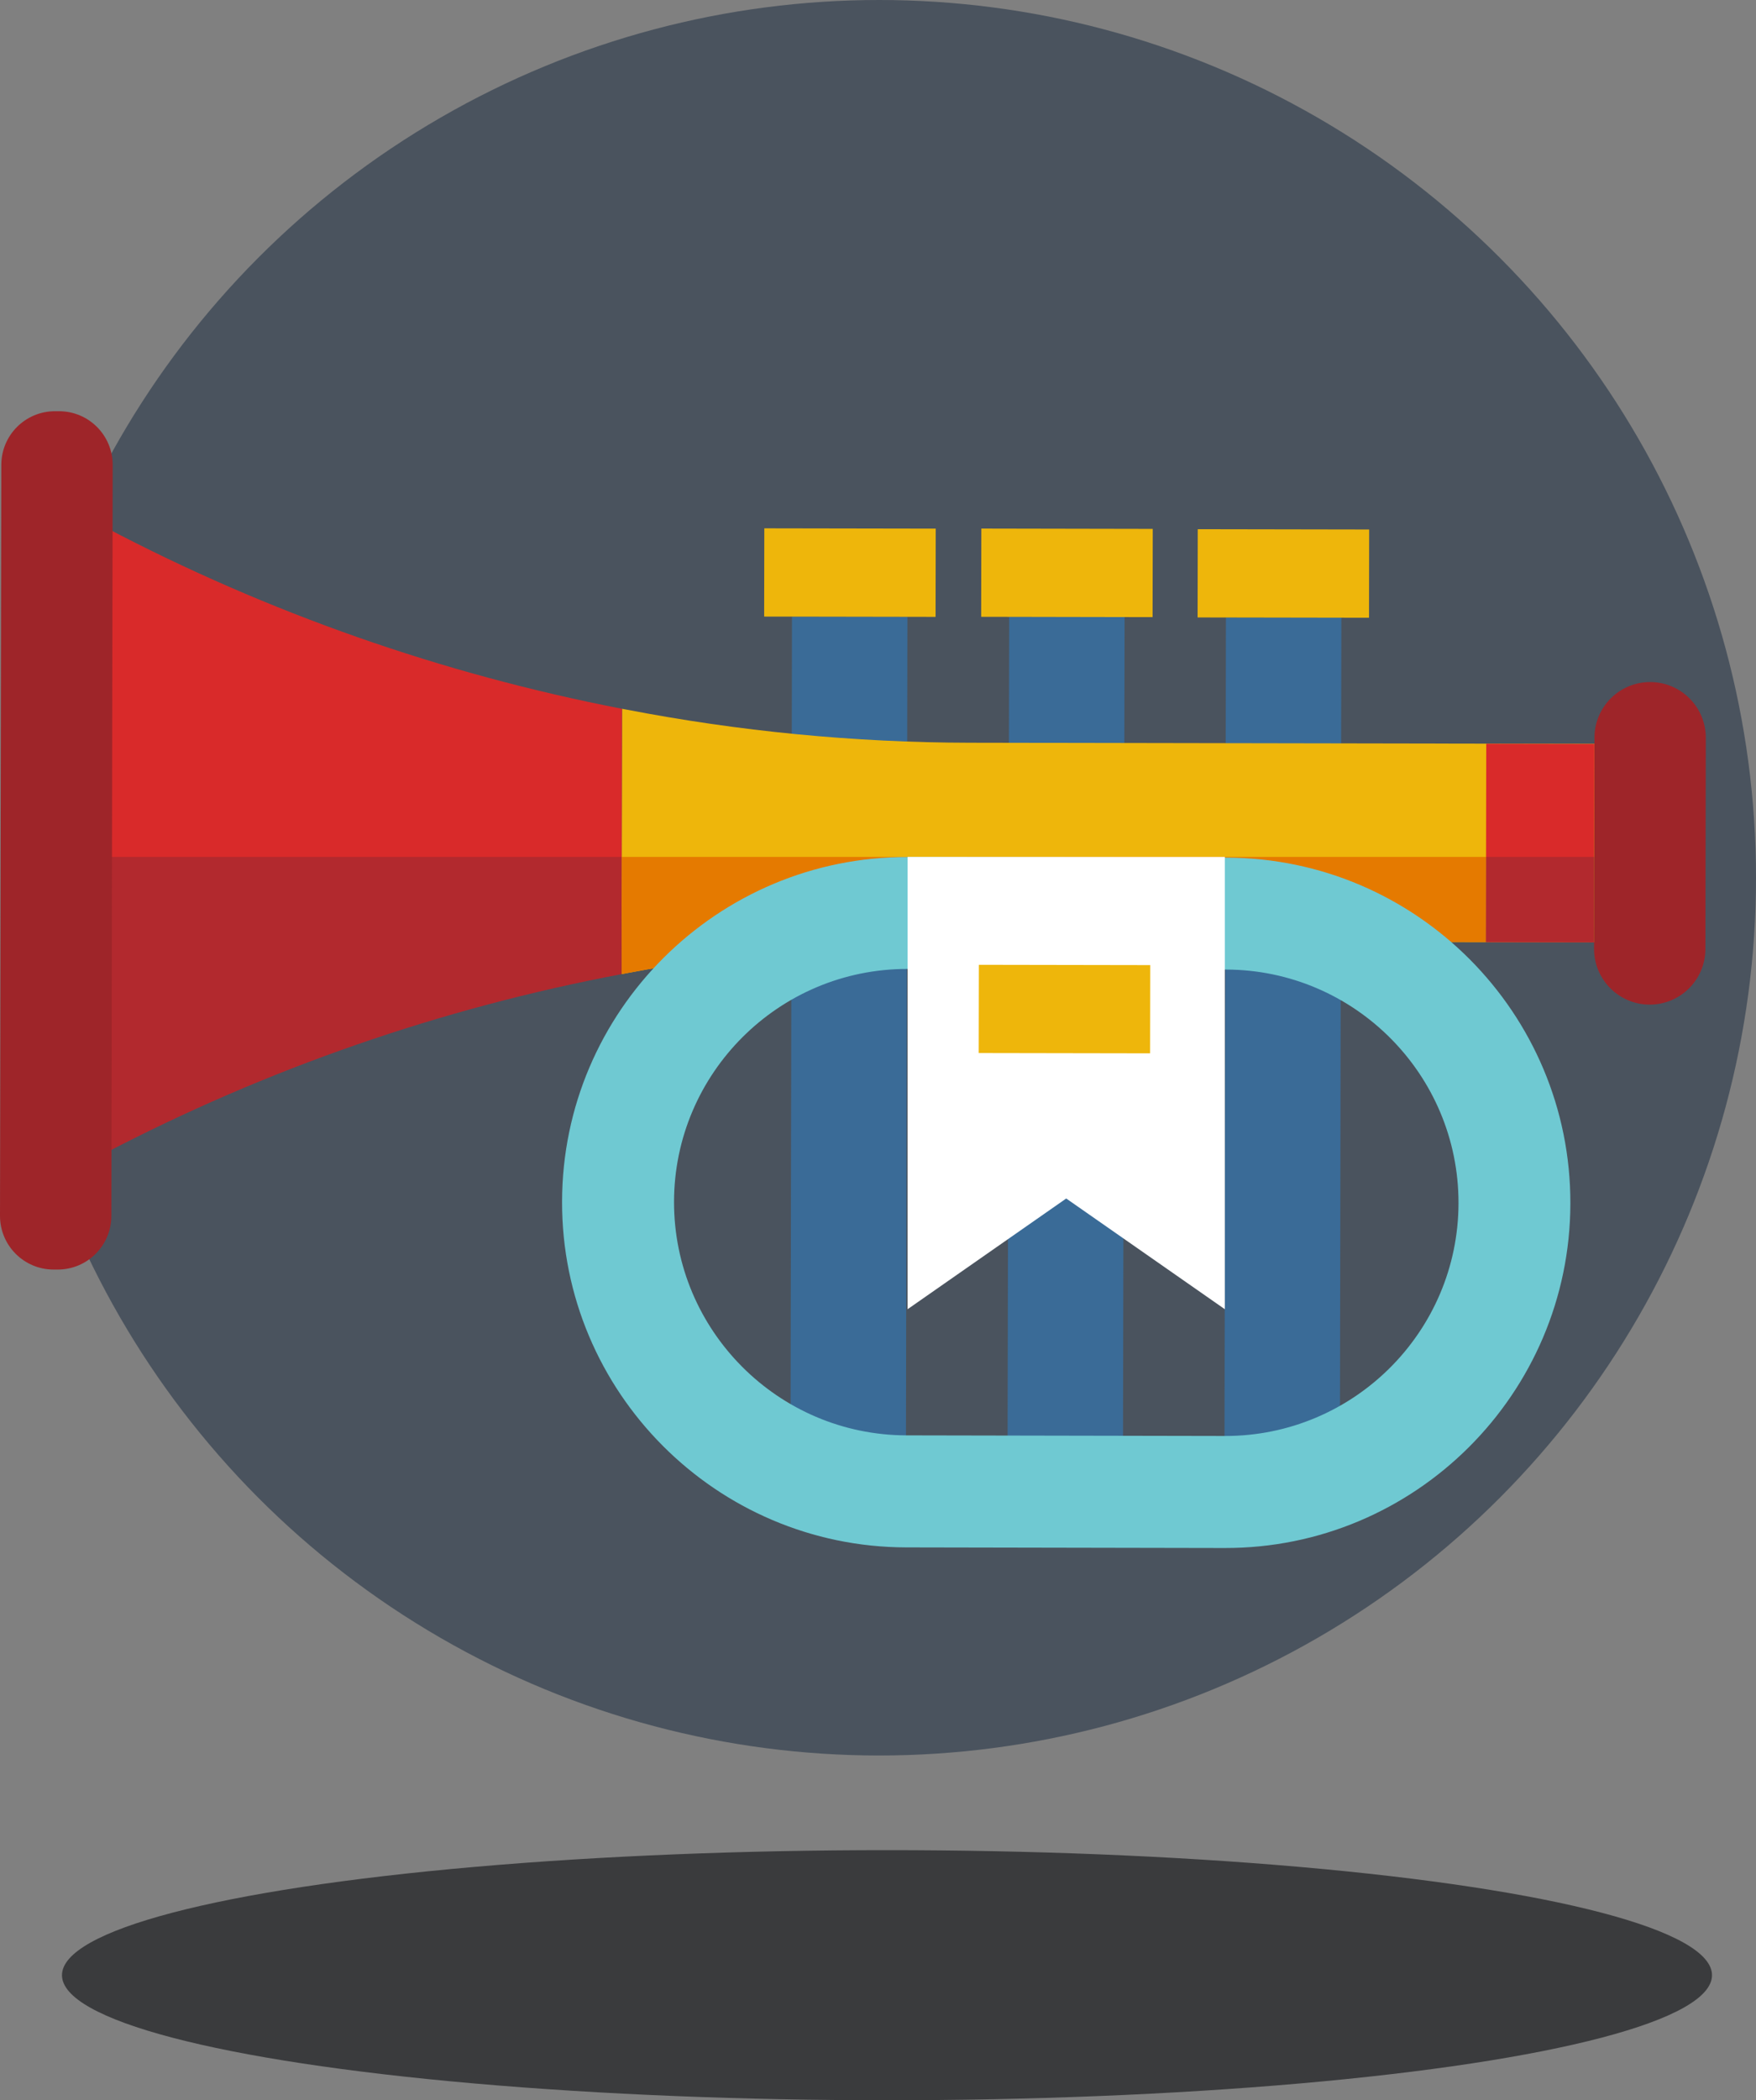 <?xml version="1.0" encoding="UTF-8"?>
<svg id="Layer_2" data-name="Layer 2" xmlns="http://www.w3.org/2000/svg" viewBox="0 0 172.83 206.6">
  <rect x="0" y="0" width="172.83" height="206.6" fill="#808080" stroke="none"/>
  <defs>
    <style>
      .cls-1 {
        opacity: .5;
      }

      .cls-1, .cls-2 {
        fill: #15263d;
      }

      .cls-2 {
        opacity: .2;
      }

      .cls-3 {
        fill: #9e2529;
      }

      .cls-4 {
        fill: #d92a2a;
      }

      .cls-5 {
        fill: #eeb60b;
      }

      .cls-6 {
        fill: #3a6b97;
      }

      .cls-7 {
        fill: #fff;
      }

      .cls-8 {
        fill: #6fc9d2;
      }

      .cls-9 {
        fill: #3a3b3d;
      }

      .cls-10 {
        fill: #e57a00;
      }
    </style>
  </defs>
  <g id="OBJECTS">
    <g>
      <ellipse class="cls-1" cx="86.52" cy="86.34" rx="86.31" ry="86.34"/>
      <ellipse class="cls-9" cx="87.3" cy="194.29" rx="81.2" ry="12.3"/>
      <g>
        <g>
          <rect class="cls-6" x="120.59" y="60.74" width="11.36" height="87.59" transform="translate(252.35 209.3) rotate(-179.9)"/>
          <rect class="cls-6" x="99.24" y="60.7" width="11.36" height="87.59" transform="translate(209.64 209.18) rotate(-179.89)"/>
          <rect class="cls-6" x="77.89" y="60.66" width="11.36" height="87.59" transform="translate(166.94 209.07) rotate(-179.9)"/>
          <rect class="cls-5" x="117.88" y="52.07" width="16.87" height="8.68" transform="translate(252.53 113.04) rotate(-179.9)"/>
          <rect class="cls-5" x="96.57" y="52.03" width="16.87" height="8.68" transform="translate(209.91 112.92) rotate(-179.89)"/>
          <rect class="cls-5" x="75.21" y="51.99" width="16.87" height="8.68" transform="translate(167.2 112.8) rotate(-179.9)"/>
        </g>
        <path class="cls-5" d="M61.17,95.82h0c.15-.03.28-.06.42-.08,11.19-2.12,22.54-3.18,33.93-3.16l61.47.11v-8.4s.03-11.12.03-11.12l-61.58-.11c-11.38-.02-22.72-1.12-33.89-3.28l-.33-.06h0l-.03,14.57-.02,11.53Z"/>
        <path class="cls-10" d="M61.18,95.82c.15-.03.28-.06.42-.08,11.19-2.12,22.54-3.18,33.93-3.16l50.71.09.02-8.38H61.2l-.02,11.53Z"/>
        <polygon class="cls-4" points="146.24 92.67 146.24 92.68 156.89 92.7 156.89 92.69 156.9 84.29 156.92 73.18 146.28 73.16 146.26 84.29 146.24 92.67"/>
        <polygon class="cls-2" points="146.24 92.67 156.89 92.69 157 92.69 157.01 84.29 146.26 84.29 146.24 92.67"/>
        <path class="cls-4" d="M10.22,113.49c16.07-8.39,33.24-14.33,50.95-17.67h0l.02-11.53.03-14.57h0c-17.7-3.43-34.86-9.43-50.9-17.87l-.06,32.44-.05,29.2Z"/>
        <path class="cls-2" d="M10.22,113.49c16.07-8.39,33.24-14.33,50.95-17.67h0l.02-11.53H10.27l-.05,29.2Z"/>
        <path class="cls-3" d="M5.26,124.88h.42c2.91,0,5.27-2.35,5.28-5.26l.13-73.89c0-2.91-2.35-5.27-5.26-5.28h-.42c-2.91,0-5.27,2.35-5.28,5.26L0,119.6c0,2.91,2.35,5.27,5.26,5.28Z"/>
        <path class="cls-3" d="M162.36,98.82h0c3.03,0,5.48-2.44,5.49-5.47l.04-20.77c0-3.03-2.44-5.48-5.47-5.49h0c-3.03,0-5.48,2.44-5.49,5.47l-.04,20.77c0,3.03,2.44,5.48,5.47,5.49Z"/>
        <path class="cls-8" d="M55.32,118.19c.03-18.72,15.29-33.93,34.02-33.89l31.33.06c18.72.03,33.93,15.29,33.89,34.02-.03,18.72-15.29,33.93-34.02,33.89l-31.33-.06c-18.72-.03-33.93-15.29-33.89-34.01ZM89.32,95.31c-12.65-.02-22.96,10.25-22.98,22.9-.02,12.65,10.25,22.96,22.9,22.98l31.33.06c12.65.02,22.96-10.25,22.98-22.9.02-12.65-10.25-22.96-22.9-22.98l-31.33-.06Z"/>
        <polygon class="cls-7" points="89.33 84.29 89.33 128.78 104.94 117.89 120.55 128.78 120.55 84.29 89.33 84.29"/>
      </g>
      <rect class="cls-5" x="96.34" y="94.91" width="16.87" height="8.68" transform="translate(209.37 198.69) rotate(-179.9)"/>
    </g>
  </g>
</svg>